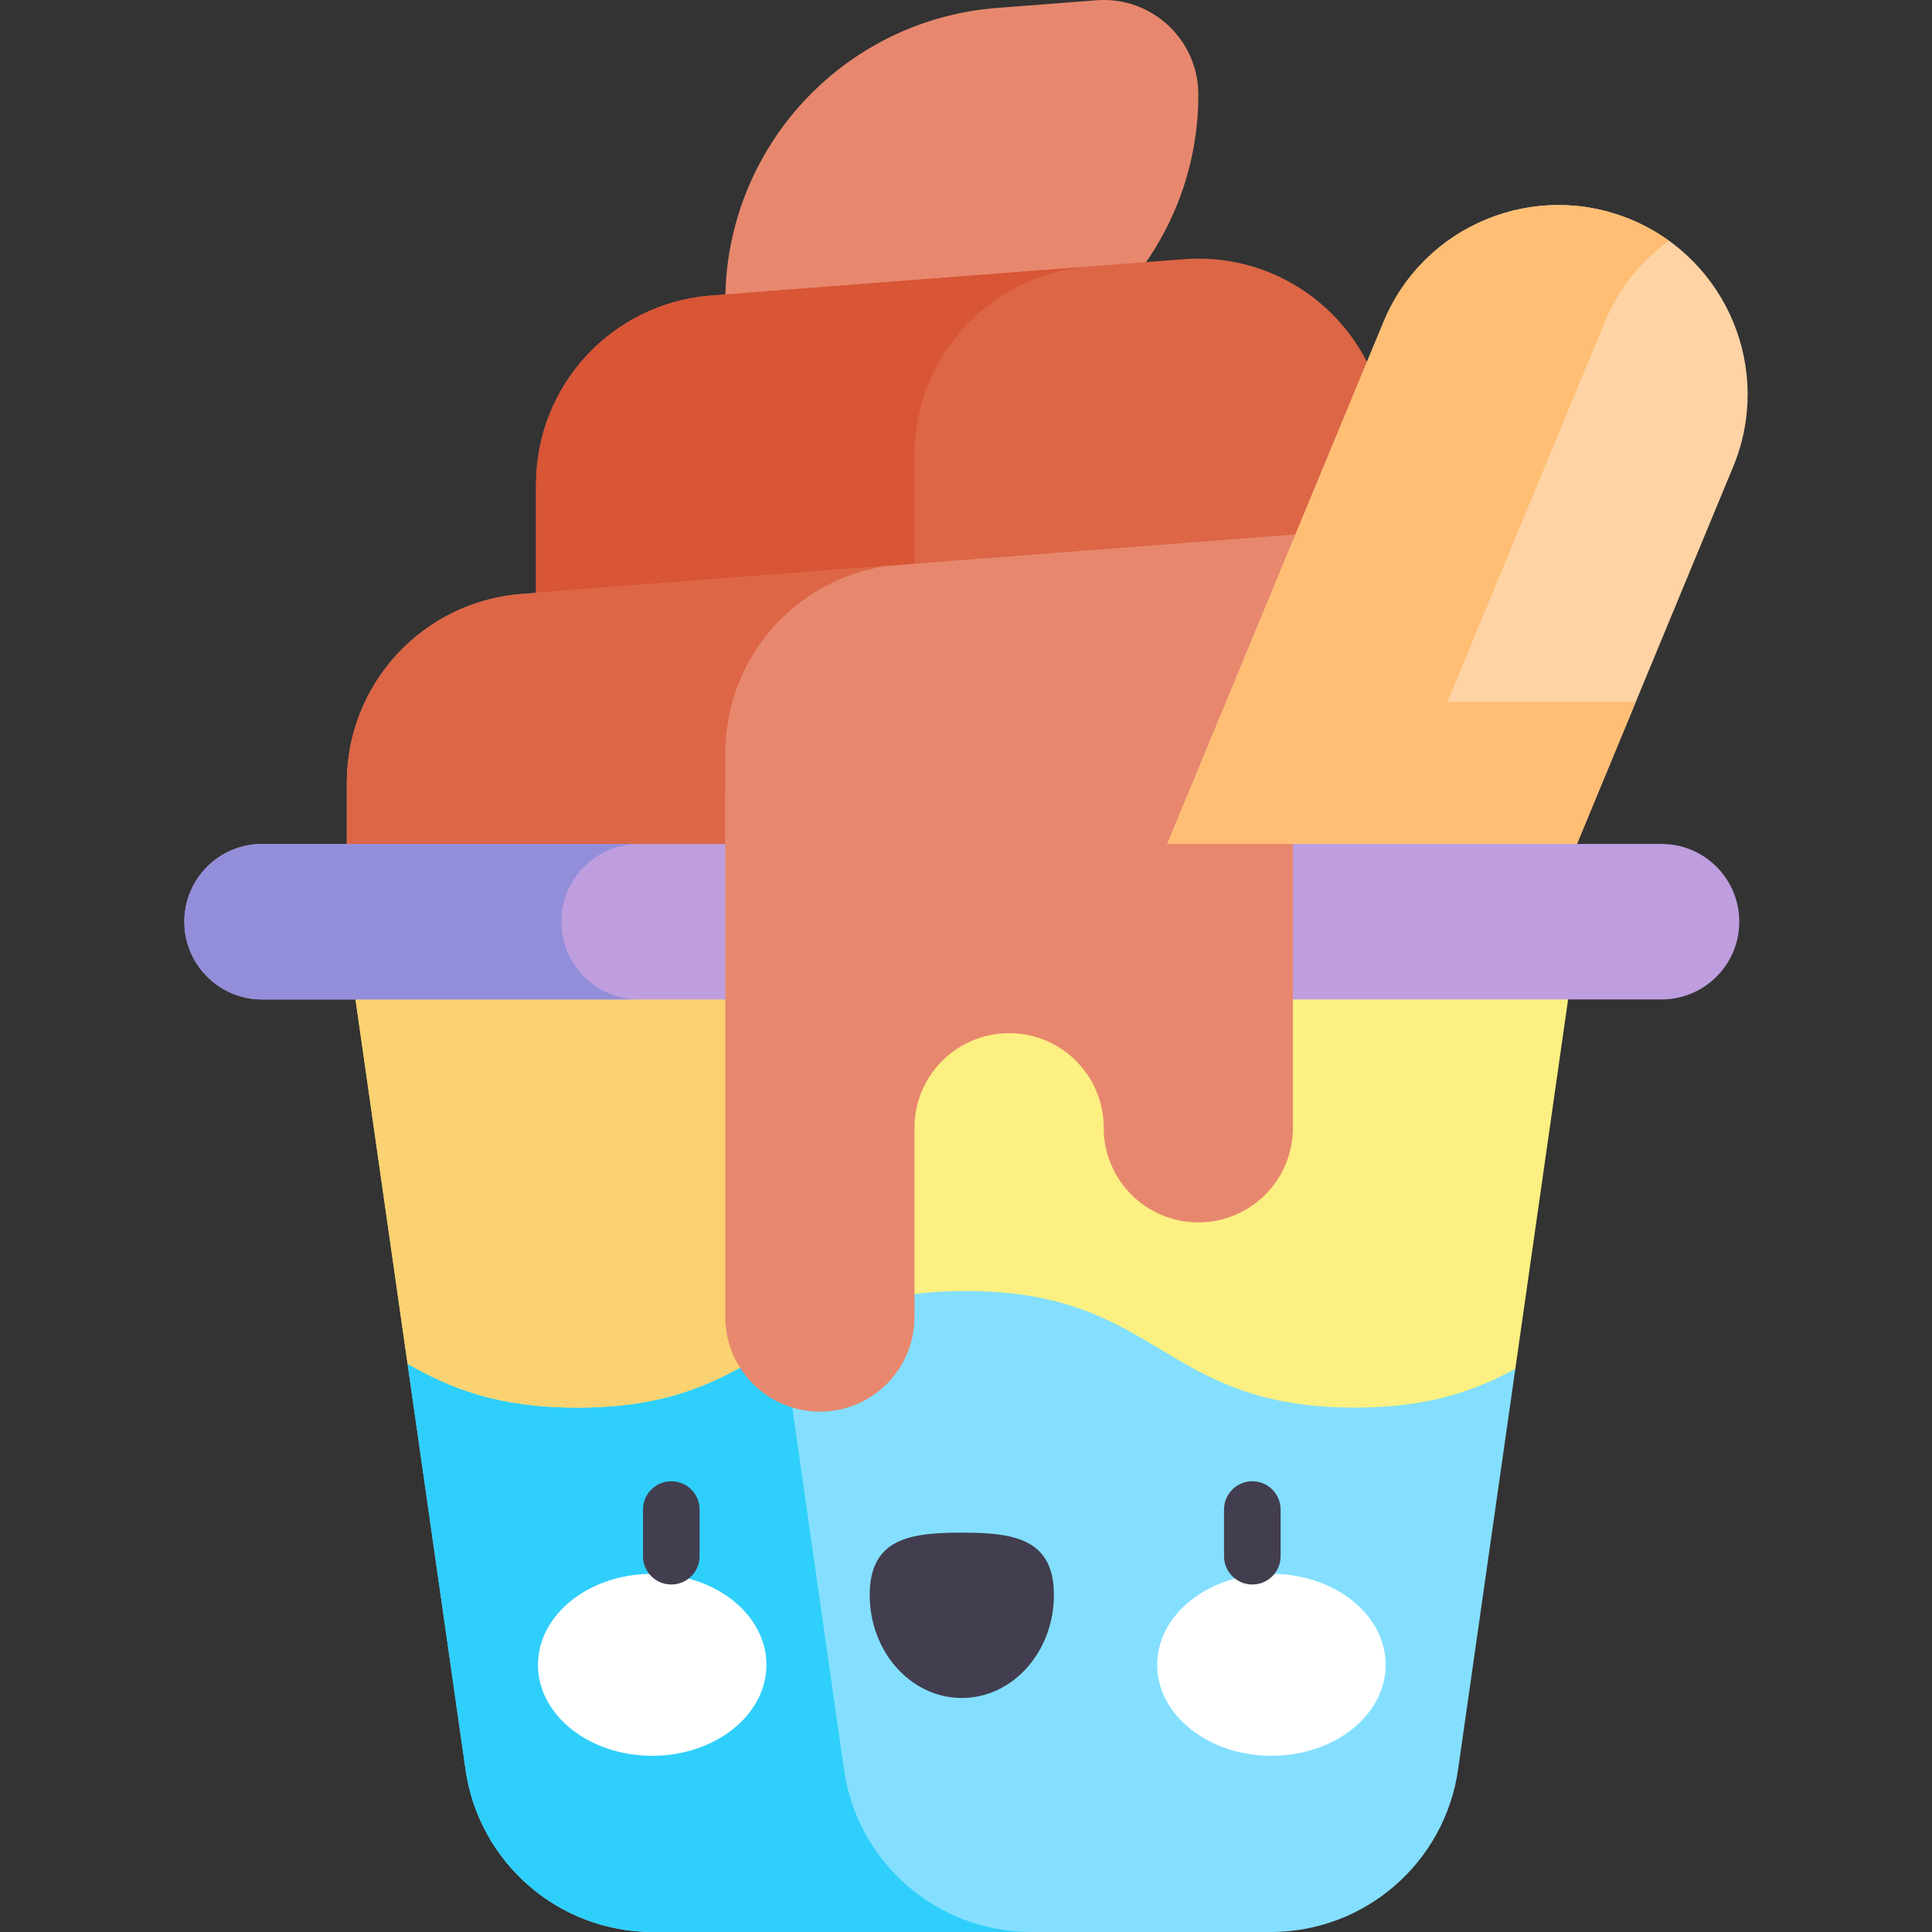 <svg id="Capa_1" enable-background="new 0 0 512 512" height="512" viewBox="0 0 512 512" width="512" xmlns="http://www.w3.org/2000/svg"><rect x="0" y="0" width="512" height="512" fill="#333333" stroke="none"/><g><g><path d="m108.014 361.433 15.359 107.513c3.529 24.704 24.687 43.054 49.642 43.054h163.749c24.955 0 46.113-18.35 49.642-43.055l15.168-106.178-145.581-51.884z" fill="#84dfff"/></g><g><path d="m223.666 468.945-20.026-140.178-95.626 32.666 15.359 107.513c3.529 24.704 24.687 43.054 49.642 43.054h100.293c-24.955 0-46.113-18.35-49.642-43.055z" fill="#2fcffc"/></g><g><path d="m108.014 361.433c11.018 6.249 23.531 11.601 44.963 11.601 51.508 0 51.508-30.905 103.016-30.905 51.511 0 51.511 30.905 103.021 30.905 19.891 0 32.099-4.609 42.56-10.267l16.291-114.036h-325.951z" fill="#fbf081"/></g><g><path d="m152.977 373.034c27.759 0 40.559-8.976 54.522-17.253l-15.293-107.05h-100.292l16.1 112.702c11.018 6.249 23.531 11.601 44.963 11.601z" fill="#fad271"/></g><g><path d="m290.577.075-26.317 2.025c-40.658 3.128-72.053 37.031-72.053 77.809v23.205h47.328c43.1 0 78.039-34.939 78.039-78.039-.001-14.606-12.435-26.12-26.997-25z" fill="#e7886e"/></g><g><path d="m313.727 68.693-125.366 9.644c-26.126 2.01-46.3 23.795-46.3 49.999v45.177h225.659v-54.82c-.001-29.213-24.868-52.241-53.993-50z" fill="#dc6646"/></g><g><path d="m287.697 70.695-99.337 7.641c-26.126 2.01-46.3 23.795-46.3 49.999v45.176h100.293v-52.915c0-25.88 19.686-47.439 45.344-49.901z" fill="#d85536"/></g><g><path d="m91.914 248.731v-41.319c0-26.203 20.174-47.989 46.3-49.999l225.659-17.358c29.125-2.24 53.993 20.788 53.993 49.999v58.678h-325.952z" fill="#e7886e"/></g><g><path d="m432.177 58.163c25.587 10.598 37.738 39.933 27.139 65.519l-57.571 138.988-92.659-38.38 57.571-138.988c10.599-25.587 39.933-37.738 65.52-27.139z" fill="#ffd3a3"/></g><g><path d="m235.245 149.949-97.031 7.464c-26.126 2.01-46.3 23.795-46.3 49.999v41.319h100.293v-49.154c0-25.1 18.516-46.134 43.038-49.628z" fill="#dc6646"/></g><g><path d="m383.56 186.048 41.73-100.746c3.702-8.938 9.695-16.229 17.011-21.491-3.085-2.219-6.461-4.131-10.124-5.648-25.587-10.598-54.921 1.552-65.519 27.139l-57.571 138.988 92.659 38.38 31.738-76.622z" fill="#ffbe74"/></g><g><path d="m48.854 244.261c0-11.379 9.225-20.604 20.604-20.604h370.865c11.379 0 20.604 9.225 20.604 20.604 0 11.379-9.225 20.604-20.604 20.604h-370.866c-11.379 0-20.603-9.224-20.603-20.604z" fill="#be9edf"/></g><g><path d="m148.781 244.261c0-11.379 9.225-20.604 20.604-20.604h-99.928c-11.379 0-20.604 9.225-20.604 20.604 0 11.379 9.225 20.604 20.604 20.604h99.928c-11.379 0-20.604-9.225-20.604-20.604z" fill="#938ed9"/></g><g><path d="m192.207 208.886v140.138c0 13.848 11.226 25.073 25.073 25.073 13.848 0 25.073-11.226 25.073-25.073v-50.147c0-13.848 11.226-25.073 25.073-25.073 13.848 0 25.073 11.226 25.073 25.073 0 13.848 11.226 25.073 25.073 25.073 13.848 0 25.073-11.226 25.073-25.073v-75.22h-33.297z" fill="#e7886e"/></g><g><g><g><ellipse cx="172.841" cy="441.194" fill="#fff" rx="30.274" ry="24.109"/></g><g><ellipse cx="336.938" cy="441.194" fill="#fff" rx="30.274" ry="24.109"/></g><g><path d="m279.298 422.67c0-15.085-10.928-16.502-24.409-16.502-13.48 0-24.409 1.417-24.409 16.502s10.928 27.313 24.409 27.313 24.409-12.228 24.409-27.313z" fill="#423e4f"/></g></g><g><path d="m177.902 419.911c-4.142 0-7.5-3.358-7.5-7.5v-12.362c0-4.142 3.358-7.5 7.5-7.5s7.5 3.358 7.5 7.5v12.362c0 4.142-3.358 7.5-7.5 7.5z" fill="#423e4f"/></g><g><path d="m331.877 419.911c-4.142 0-7.5-3.358-7.5-7.5v-12.362c0-4.142 3.358-7.5 7.5-7.5s7.5 3.358 7.5 7.5v12.362c0 4.142-3.357 7.5-7.5 7.5z" fill="#423e4f"/></g></g></g></svg>